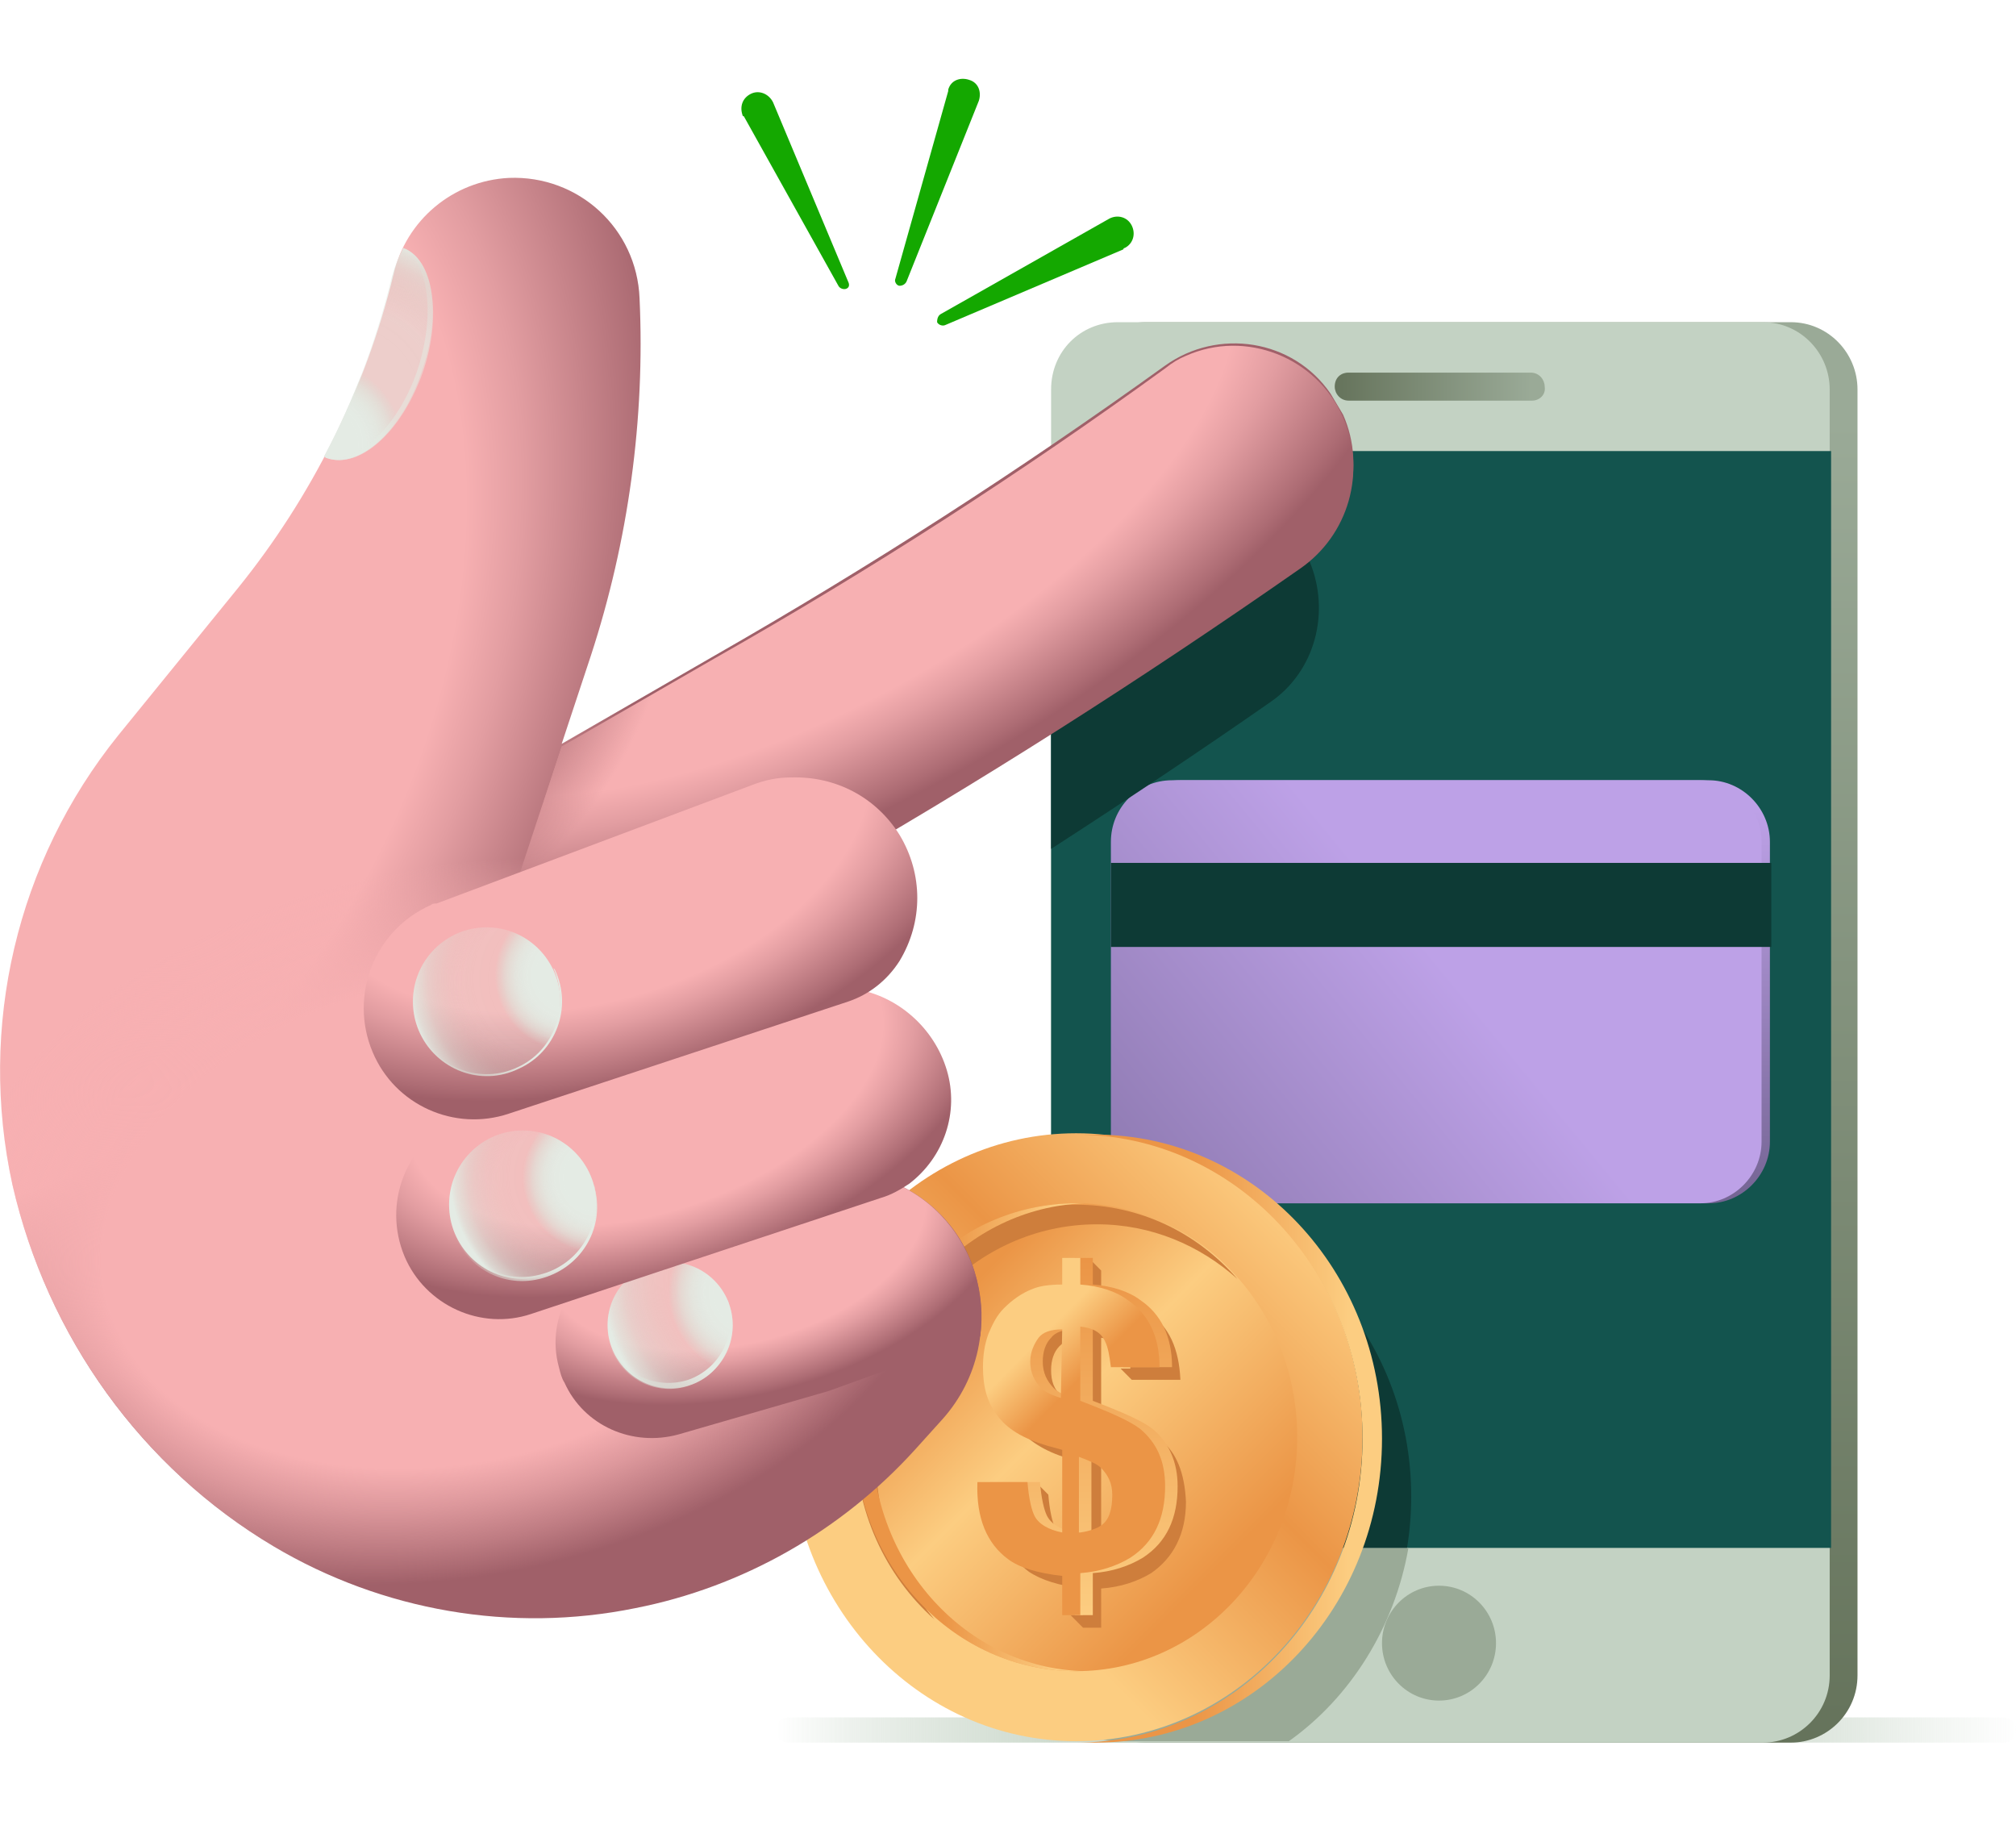 <svg width="279" height="252" viewBox="0 0 279 252" fill="none" xmlns="http://www.w3.org/2000/svg">
<path d="M277.269 241.145H109.099C108.137 241.145 107.367 240.369 107.367 239.4C107.367 238.431 108.137 237.655 109.099 237.655H277.269C278.231 237.655 279 238.431 279 239.4C279 240.369 278.231 241.145 277.269 241.145Z" fill="url(#paint0_linear_182_1284)"/>
<path d="M158.549 44.585H247.829C253.024 44.585 257.065 48.849 257.065 53.889V231.84C257.065 237.074 252.832 241.145 247.829 241.145H158.549C153.354 241.145 149.313 236.88 149.313 231.84V53.889C149.313 48.655 153.354 44.585 158.549 44.585Z" fill="url(#paint1_linear_182_1284)"/>
<path d="M154.701 44.585H243.981C249.176 44.585 253.217 48.849 253.217 53.889V231.84C253.217 237.074 248.983 241.145 243.981 241.145H154.701C149.506 241.145 145.465 236.88 145.465 231.84V53.889C145.465 48.655 149.506 44.585 154.701 44.585Z" fill="url(#paint2_linear_182_1284)"/>
<path d="M253.409 62.419H145.465V214.2H253.409V62.419Z" fill="#13544E"/>
<path d="M145.465 214.2V231.646C145.465 236.88 149.698 240.951 154.701 240.951H178.368C186.834 234.941 192.991 225.249 194.915 214.2H145.465Z" fill="#9AAA97"/>
<path d="M195.3 207.028C195.3 184.541 178.175 166.126 156.817 166.126C152.969 166.126 148.928 166.708 145.272 168.065V214.2H194.723C195.108 211.874 195.3 209.548 195.3 207.028Z" fill="#0D3A35"/>
<path d="M212.04 55.44H186.641C185.487 55.44 184.717 54.471 184.717 53.502C184.717 52.339 185.487 51.563 186.641 51.563H211.848C213.002 51.563 213.772 52.532 213.772 53.502C213.964 54.665 213.002 55.44 212.04 55.44Z" fill="url(#paint3_linear_182_1284)"/>
<path d="M199.148 235.329C203.505 235.329 207.037 231.771 207.037 227.382C207.037 222.992 203.505 219.434 199.148 219.434C194.791 219.434 191.259 222.992 191.259 227.382C191.259 231.771 194.791 235.329 199.148 235.329Z" fill="#9AAA97"/>
<path d="M163.359 107.972H236.477C241.094 107.972 244.943 111.849 244.943 116.502V157.985C244.943 162.637 241.094 166.514 236.477 166.514H163.359C158.741 166.514 154.893 162.637 154.893 157.985V116.502C154.893 111.849 158.549 107.972 163.359 107.972Z" fill="url(#paint4_linear_182_1284)"/>
<path d="M162.205 107.972H235.322C239.94 107.972 243.788 111.849 243.788 116.502V157.985C243.788 162.637 239.94 166.514 235.322 166.514H162.205C157.587 166.514 153.739 162.637 153.739 157.985V116.502C153.739 111.849 157.395 107.972 162.205 107.972Z" fill="url(#paint5_linear_182_1284)"/>
<path d="M245.135 119.409H153.739V131.04H245.135V119.409Z" fill="#0D3A35"/>
<path d="M181.254 77.732C177.79 69.978 168.747 66.489 161.05 69.785C160.088 70.172 159.126 70.754 158.357 71.335C154.123 74.437 149.89 77.345 145.465 80.446V117.471C155.663 110.88 165.861 104.095 175.866 97.117C182.023 92.852 184.14 84.711 181.254 77.732Z" fill="#0D3A35"/>
<path d="M148.928 240.951C170.819 240.951 188.565 222.118 188.565 198.886C188.565 175.654 170.819 156.822 148.928 156.822C127.037 156.822 109.291 175.654 109.291 198.886C109.291 222.118 127.037 240.951 148.928 240.951Z" fill="url(#paint6_linear_182_1284)"/>
<path d="M148.928 241.145C170.863 241.145 188.565 222.342 188.565 199.08C188.565 175.818 170.863 157.015 148.928 157.015H151.622C173.557 157.015 191.259 175.818 191.259 199.08C191.259 222.342 173.557 241.145 151.622 241.145H148.928Z" fill="url(#paint7_linear_182_1284)"/>
<path d="M148.928 231.258C165.825 231.258 179.522 216.765 179.522 198.886C179.522 181.007 165.825 166.514 148.928 166.514C132.032 166.514 118.334 181.007 118.334 198.886C118.334 216.765 132.032 231.258 148.928 231.258Z" fill="url(#paint8_linear_182_1284)"/>
<path d="M160.666 199.274C159.319 198.111 156.625 196.754 152.392 195.397V185.123C154.124 185.317 155.278 185.898 155.855 187.255C156.24 187.837 156.433 188.612 156.433 189.388H155.086L156.625 190.938H163.36C163.167 186.674 161.82 183.572 158.934 181.634C157.395 180.471 155.086 179.695 152.392 179.502V175.818L151.237 174.655L150.468 175.818H149.891V179.502C148.159 179.695 146.812 179.889 145.85 180.083C144.311 180.665 142.964 181.44 141.809 182.797C140.847 183.766 140.077 184.929 139.693 186.286C139.115 187.837 138.923 189.388 138.923 190.938C138.923 193.458 139.5 195.591 140.847 197.529C142.194 199.274 144.503 200.825 147.774 201.794L149.891 202.375V213.812C147.966 213.425 146.62 212.649 146.042 211.486C145.657 210.711 145.273 209.16 145.08 206.834L143.926 205.671L143.156 206.834H138.153C138.153 211.874 139.5 215.363 142.386 217.495C144.118 218.658 146.62 219.434 149.891 219.822V223.505H148.159L149.891 225.249H152.392V219.822C155.086 219.628 157.395 218.852 159.319 217.689C162.397 215.557 164.129 212.262 164.129 207.803C163.937 203.732 162.782 201.018 160.666 199.274ZM147.004 193.265C145.85 192.295 145.465 191.132 145.465 189.582C145.465 188.225 145.85 187.062 146.62 186.286C147.389 185.511 148.351 185.123 149.891 185.123V194.622C148.544 194.234 147.774 193.652 147.004 193.265ZM155.278 212.262C154.701 212.649 153.739 213.037 152.392 213.231V202.763C153.739 203.345 154.893 203.926 155.471 204.314C156.433 205.283 157.01 206.446 157.01 207.997C156.817 210.129 156.433 211.486 155.278 212.262Z" fill="#CE7E3C"/>
<path d="M121.221 201.794C121.221 183.96 134.882 169.421 151.814 169.421C159.319 169.421 166.053 172.329 171.248 176.981C165.668 170.585 157.779 166.708 148.928 166.708C131.996 166.708 118.334 181.246 118.334 199.08C118.334 209.16 122.568 218.077 129.302 224.086C124.299 218.077 121.221 210.323 121.221 201.794Z" fill="#CE7E3C"/>
<path d="M151.238 223.505H148.736V218.077C145.273 217.689 142.771 216.914 141.232 215.751C138.346 213.618 136.807 210.129 136.999 205.089H143.926C144.118 207.415 144.503 208.966 144.888 209.742C145.465 210.905 146.812 211.68 148.736 212.068V200.631L146.62 200.049C143.349 199.08 141.04 197.723 139.693 195.785C138.346 194.04 137.769 191.908 137.769 189.194C137.769 187.643 137.961 186.092 138.538 184.542C139.116 183.185 139.693 182.022 140.655 181.052C141.809 179.889 143.156 178.92 144.696 178.338C145.658 177.951 147.005 177.757 148.736 177.757V174.074H151.238V177.757C153.931 177.951 156.24 178.726 157.78 179.889C160.666 181.828 162.205 184.929 162.205 189.194H155.471C155.278 187.643 155.086 186.48 154.701 185.705C154.124 184.348 152.969 183.766 151.238 183.572V193.846C155.278 195.397 157.972 196.56 159.511 197.723C161.82 199.662 162.975 202.375 162.975 205.671C162.975 210.129 161.436 213.425 158.165 215.557C156.24 216.72 153.931 217.495 151.238 217.689V223.505ZM148.736 183.96C147.197 183.96 146.042 184.348 145.465 185.123C144.696 185.898 144.311 187.062 144.311 188.418C144.311 189.969 144.888 191.132 145.85 192.102C146.427 192.683 147.389 193.071 148.544 193.458V183.96H148.736ZM151.238 212.068C152.585 211.874 153.547 211.486 154.124 211.098C155.278 210.323 155.663 208.772 155.663 206.834C155.663 205.283 155.086 204.12 154.124 203.151C153.547 202.569 152.585 202.182 151.045 201.6V212.068H151.238Z" fill="url(#paint9_linear_182_1284)"/>
<path d="M149.506 223.505H147.004V218.077C143.541 217.689 141.039 216.914 139.5 215.751C136.614 213.618 135.075 210.129 135.267 205.089H142.194C142.386 207.415 142.771 208.966 143.156 209.742C143.733 210.905 145.08 211.68 147.004 212.068V200.631L144.888 200.049C141.617 199.08 139.308 197.723 137.961 195.785C136.614 194.04 136.037 191.908 136.037 189.194C136.037 187.643 136.229 186.092 136.806 184.542C137.384 183.185 137.961 182.022 138.923 181.052C140.077 179.889 141.424 178.92 142.964 178.338C143.926 177.951 145.273 177.757 147.004 177.757V174.074H149.506V177.757C152.199 177.951 154.508 178.726 156.048 179.889C158.934 181.828 160.473 184.929 160.473 189.194H153.739C153.546 187.643 153.354 186.48 152.969 185.705C152.392 184.348 151.237 183.766 149.506 183.572V193.846C153.546 195.397 156.24 196.56 157.779 197.723C160.088 199.662 161.243 202.182 161.243 205.671C161.243 210.129 159.704 213.425 156.433 215.557C154.508 216.72 152.199 217.495 149.506 217.689V223.505ZM147.004 183.96C145.465 183.96 144.311 184.348 143.733 185.123C143.156 185.898 142.579 187.062 142.579 188.418C142.579 189.969 143.156 191.132 144.118 192.102C144.695 192.683 145.657 193.071 146.812 193.458L147.004 183.96ZM149.506 212.068C150.853 211.874 151.815 211.486 152.392 211.098C153.546 210.323 153.931 208.772 153.931 206.834C153.931 205.283 153.354 204.12 152.392 203.151C151.815 202.569 150.853 202.182 149.313 201.6V212.068H149.506Z" fill="url(#paint10_linear_182_1284)"/>
<path d="M120.643 198.886C120.643 181.44 133.728 167.095 150.083 166.514C149.698 166.514 149.313 166.514 148.928 166.514C131.996 166.514 118.334 181.052 118.334 198.886C118.334 216.72 131.996 231.258 148.928 231.258C149.313 231.258 149.698 231.258 150.083 231.258C133.728 230.871 120.643 216.526 120.643 198.886Z" fill="url(#paint11_linear_182_1284)"/>
<path d="M121.221 162.831C127.763 164.575 132.958 169.615 134.882 176.012C136.999 183.185 135.459 190.745 130.457 196.366L126.608 200.631C116.41 211.874 102.749 219.628 87.933 222.535C70.808 226.025 52.914 222.923 37.906 214.006C19.626 203.151 6.542 184.929 1.732 163.994C-3.079 142.089 2.309 119.215 16.355 101.769L32.903 81.415C43.101 68.815 50.605 53.889 54.453 37.994C56.185 30.434 62.727 25.006 70.424 24.619C80.044 24.231 88.126 31.597 88.51 41.289C89.28 57.96 86.971 74.825 81.776 90.72L77.735 102.932L98.901 90.72C120.259 78.508 141.039 65.132 161.243 50.594C168.555 45.36 178.945 46.911 184.14 54.471C184.717 55.44 185.295 56.409 185.872 57.379C189.143 64.745 186.641 73.468 180.099 78.12C158.357 93.434 135.844 107.779 112.562 120.96L110.446 122.123L121.221 162.831Z" fill="url(#paint12_radial_182_1284)"/>
<path d="M121.221 162.831C127.763 164.575 132.958 169.615 134.882 176.012C136.999 183.185 135.459 190.745 130.457 196.366L126.608 200.631C116.41 211.874 102.749 219.628 87.933 222.535C70.808 226.025 52.914 222.923 37.906 214.006C19.626 203.151 6.542 184.929 1.732 163.994C-3.079 142.089 2.309 119.215 16.355 101.769L32.903 81.415C43.101 68.815 50.605 53.889 54.453 37.994C56.185 30.434 62.727 25.006 70.424 24.619C80.044 24.231 88.126 31.597 88.51 41.289C89.28 57.96 86.971 74.825 81.776 90.72L77.735 102.932L98.901 90.72C120.259 78.508 141.039 65.132 161.243 50.594C168.555 45.36 178.945 46.911 184.14 54.471C184.717 55.44 185.295 56.409 185.872 57.379C189.143 64.745 186.641 73.468 180.099 78.12C158.357 93.434 135.844 107.779 112.562 120.96L110.446 122.123L121.221 162.831Z" fill="url(#paint13_radial_182_1284)"/>
<path d="M134.882 176.012C132.958 170.003 128.34 165.157 122.375 163.219L95.245 170.585L86.779 172.911C79.659 174.849 75.426 182.215 77.35 189.194C77.543 189.969 77.735 190.745 78.12 191.326C80.814 197.335 87.549 200.243 93.898 198.499L114.679 192.489L135.652 184.929C136.037 182.022 135.844 179.114 134.882 176.012Z" fill="url(#paint14_radial_182_1284)"/>
<g opacity="0.5">
<path opacity="0.5" d="M92.744 192.102C97.526 192.102 101.402 188.196 101.402 183.378C101.402 178.561 97.526 174.655 92.744 174.655C87.962 174.655 84.085 178.561 84.085 183.378C84.085 188.196 87.962 192.102 92.744 192.102Z" fill="url(#paint15_radial_182_1284)"/>
</g>
<path d="M92.744 192.102C97.526 192.102 101.402 188.196 101.402 183.378C101.402 178.561 97.526 174.655 92.744 174.655C87.962 174.655 84.085 178.561 84.085 183.378C84.085 188.196 87.962 192.102 92.744 192.102Z" fill="url(#paint16_radial_182_1284)"/>
<path d="M92.744 192.102C97.526 192.102 101.402 188.196 101.402 183.378C101.402 178.561 97.526 174.655 92.744 174.655C87.962 174.655 84.085 178.561 84.085 183.378C84.085 188.196 87.962 192.102 92.744 192.102Z" fill="url(#paint17_radial_182_1284)"/>
<path d="M185.872 57.766C182.216 49.431 172.403 45.554 164.129 49.237C163.167 49.625 162.205 50.206 161.243 50.982C141.232 65.52 120.451 78.895 98.901 91.108L77.735 103.32L67.537 134.142L110.253 122.705L112.37 121.542C135.459 108.36 157.972 94.015 179.907 78.702C186.641 74.049 189.143 65.326 185.872 57.766Z" fill="url(#paint18_radial_182_1284)"/>
<path d="M185.872 57.766C182.216 49.431 172.403 45.554 164.129 49.237C163.167 49.625 162.205 50.206 161.243 50.982C141.232 65.52 120.451 78.895 98.901 91.108L77.735 103.32L67.537 134.142L110.253 122.705L112.37 121.542C135.459 108.36 157.972 94.015 179.907 78.702C186.641 74.049 189.143 65.326 185.872 57.766Z" fill="url(#paint19_radial_182_1284)"/>
<path d="M118.335 136.855C124.299 137.825 129.302 142.283 131.034 148.099C132.766 153.914 130.649 160.117 125.839 163.8C124.684 164.575 123.337 165.351 121.99 165.739L73.502 181.828C66.575 184.154 58.879 180.665 55.992 173.88C52.914 166.514 56.185 158.179 63.304 154.883C63.497 154.689 63.881 154.689 64.074 154.495L110.061 137.631C112.755 136.662 115.641 136.468 118.335 136.855Z" fill="url(#paint20_radial_182_1284)"/>
<path d="M109.291 107.585H109.483C115.641 107.391 121.221 110.299 124.492 115.532C127.763 120.96 127.763 127.551 124.492 132.979C122.76 135.692 120.258 137.631 117.372 138.6L70.423 154.108C62.919 156.628 54.645 152.945 51.567 145.579C48.296 137.825 51.759 128.714 59.648 125.225C59.841 125.031 60.033 125.031 60.418 125.031L104.288 108.554C105.827 107.972 107.559 107.585 109.291 107.585Z" fill="url(#paint21_radial_182_1284)"/>
<g opacity="0.5">
<path opacity="0.5" d="M67.345 148.874C72.977 148.874 77.543 144.274 77.543 138.6C77.543 132.926 72.977 128.326 67.345 128.326C61.713 128.326 57.147 132.926 57.147 138.6C57.147 144.274 61.713 148.874 67.345 148.874Z" fill="url(#paint22_radial_182_1284)"/>
</g>
<path d="M67.345 148.874C72.977 148.874 77.543 144.274 77.543 138.6C77.543 132.926 72.977 128.326 67.345 128.326C61.713 128.326 57.147 132.926 57.147 138.6C57.147 144.274 61.713 148.874 67.345 148.874Z" fill="url(#paint23_radial_182_1284)"/>
<path d="M67.345 148.874C72.977 148.874 77.543 144.274 77.543 138.6C77.543 132.926 72.977 128.326 67.345 128.326C61.713 128.326 57.147 132.926 57.147 138.6C57.147 144.274 61.713 148.874 67.345 148.874Z" fill="url(#paint24_radial_182_1284)"/>
<g opacity="0.5">
<path opacity="0.5" d="M72.348 176.982C77.98 176.982 82.546 172.382 82.546 166.708C82.546 161.034 77.98 156.434 72.348 156.434C66.716 156.434 62.15 161.034 62.15 166.708C62.15 172.382 66.716 176.982 72.348 176.982Z" fill="url(#paint25_radial_182_1284)"/>
</g>
<path d="M72.348 176.982C77.98 176.982 82.546 172.382 82.546 166.708C82.546 161.034 77.98 156.434 72.348 156.434C66.716 156.434 62.15 161.034 62.15 166.708C62.15 172.382 66.716 176.982 72.348 176.982Z" fill="url(#paint26_radial_182_1284)"/>
<path d="M72.348 176.982C77.98 176.982 82.546 172.382 82.546 166.708C82.546 161.034 77.98 156.434 72.348 156.434C66.716 156.434 62.15 161.034 62.15 166.708C62.15 172.382 66.716 176.982 72.348 176.982Z" fill="url(#paint27_radial_182_1284)"/>
<path opacity="0.5" d="M58.301 51.563C61.188 43.615 60.033 35.862 55.8 34.311C55.223 35.474 54.646 36.831 54.261 38.188C52.144 46.911 49.066 55.246 44.833 63.194C45.025 63.194 45.025 63.388 45.217 63.388C49.643 64.939 55.608 59.705 58.301 51.563Z" fill="url(#paint28_radial_182_1284)"/>
<path d="M58.301 51.563C61.188 43.615 60.033 35.862 55.8 34.311C55.223 35.474 54.646 36.831 54.261 38.188C52.144 46.911 49.066 55.246 44.833 63.194C45.025 63.194 45.025 63.388 45.217 63.388C49.643 64.939 55.608 59.705 58.301 51.563Z" fill="url(#paint29_radial_182_1284)"/>
<path d="M58.301 51.563C61.188 43.615 60.033 35.862 55.8 34.311C55.223 35.474 54.646 36.831 54.261 38.188C52.144 46.911 49.066 55.246 44.833 63.194C45.025 63.194 45.025 63.388 45.217 63.388C49.643 64.939 55.608 59.705 58.301 51.563Z" fill="url(#paint30_radial_182_1284)"/>
<path d="M76.581 133.948C78.89 139.182 76.773 145.385 71.578 147.711C66.575 150.037 60.61 147.905 58.109 142.865C60.418 148.099 66.575 150.425 71.77 147.905C76.965 145.579 79.274 139.375 76.773 134.142C76.581 133.948 76.581 133.948 76.581 133.948Z" fill="url(#paint31_radial_182_1284)"/>
<path d="M82.161 163.8C83.508 169.422 80.237 175.043 74.657 176.4C69.269 177.757 63.882 174.462 62.342 169.228C63.689 174.849 69.077 178.339 74.657 176.982C80.237 175.625 83.7 170.197 82.353 164.575C82.353 164.188 82.161 163.994 82.161 163.8Z" fill="url(#paint32_radial_182_1284)"/>
<path d="M100.632 179.889C102.172 184.542 99.67 189.388 95.245 190.939C91.012 192.295 86.394 190.357 84.47 186.286C86.009 190.939 91.012 193.265 95.437 191.714C100.055 190.163 102.364 185.123 100.825 180.665C100.825 180.277 100.825 180.083 100.632 179.889Z" fill="url(#paint33_radial_182_1284)"/>
<path opacity="0.5" d="M55.8 34.311C59.456 36.637 60.226 43.809 57.724 51.369C55.03 59.123 49.45 64.357 45.217 63.194C45.217 63.194 45.41 63.194 45.41 63.388C49.835 64.939 55.608 59.705 58.494 51.563C61.188 43.809 60.033 36.055 55.8 34.311Z" fill="url(#paint34_radial_182_1284)"/>
<path d="M125.454 38.963L135.46 13.957C135.845 12.794 135.46 11.437 134.113 11.049C132.958 10.662 131.611 11.049 131.227 12.406V12.6L123.915 38.575C123.723 38.963 124.107 39.545 124.492 39.545C124.877 39.545 125.262 39.351 125.454 38.963Z" fill="#14A800"/>
<path d="M117.373 38.963L106.982 14.151C106.405 12.988 105.058 12.406 103.904 12.988C102.749 13.569 102.364 14.732 102.749 15.895C102.749 15.895 102.749 16.089 102.942 16.089L116.026 39.545C116.218 39.932 116.795 40.126 117.18 39.932C117.565 39.738 117.565 39.351 117.373 38.963Z" fill="#14A800"/>
<path d="M130.264 43.422L153.546 30.24C154.701 29.658 156.048 30.046 156.625 31.209C157.202 32.372 156.817 33.729 155.663 34.311C155.663 34.311 155.47 34.311 155.47 34.505L130.841 44.972C130.457 45.166 129.879 44.972 129.687 44.585C129.687 44.003 129.879 43.615 130.264 43.422Z" fill="#14A800"/>
<defs>
<linearGradient id="paint0_linear_182_1284" x1="107.493" y1="239.416" x2="279" y2="239.416" gradientUnits="userSpaceOnUse">
<stop stop-color="#C3D2C3" stop-opacity="0"/>
<stop offset="0.01" stop-color="#C3D2C3" stop-opacity="0.05"/>
<stop offset="0.06" stop-color="#C3D2C3" stop-opacity="0.3"/>
<stop offset="0.12" stop-color="#C3D2C3" stop-opacity="0.51"/>
<stop offset="0.18" stop-color="#C3D2C3" stop-opacity="0.69"/>
<stop offset="0.23" stop-color="#C3D2C3" stop-opacity="0.83"/>
<stop offset="0.28" stop-color="#C3D2C3" stop-opacity="0.92"/>
<stop offset="0.34" stop-color="#C3D2C3" stop-opacity="0.98"/>
<stop offset="0.39" stop-color="#C3D2C3"/>
<stop offset="0.44" stop-color="#C3D2C3"/>
<stop offset="0.72" stop-color="#C3D2C3"/>
<stop offset="0.78" stop-color="#C3D2C3" stop-opacity="0.78"/>
<stop offset="0.93" stop-color="#C3D2C3" stop-opacity="0.23"/>
<stop offset="1" stop-color="#C3D2C3" stop-opacity="0.01"/>
</linearGradient>
<linearGradient id="paint1_linear_182_1284" x1="203.204" y1="241.074" x2="203.204" y2="44.504" gradientUnits="userSpaceOnUse">
<stop stop-color="#65735B"/>
<stop offset="0.93" stop-color="#9AAA97"/>
</linearGradient>
<linearGradient id="paint2_linear_182_1284" x1="199.336" y1="241.074" x2="199.336" y2="44.504" gradientUnits="userSpaceOnUse">
<stop stop-color="#C3D2C3"/>
<stop offset="0.93" stop-color="#C3D2C3"/>
</linearGradient>
<linearGradient id="paint3_linear_182_1284" x1="184.742" y1="53.505" x2="213.931" y2="53.505" gradientUnits="userSpaceOnUse">
<stop stop-color="#65735B"/>
<stop offset="0.93" stop-color="#9AAA97"/>
</linearGradient>
<linearGradient id="paint4_linear_182_1284" x1="199.926" y1="166.568" x2="199.926" y2="107.986" gradientUnits="userSpaceOnUse">
<stop stop-color="#746493"/>
<stop offset="0.93" stop-color="#BDA1E7"/>
</linearGradient>
<linearGradient id="paint5_linear_182_1284" x1="136.445" y1="189.303" x2="206.282" y2="131.842" gradientUnits="userSpaceOnUse">
<stop stop-color="#746493"/>
<stop offset="0.93" stop-color="#BDA1E7"/>
</linearGradient>
<linearGradient id="paint6_linear_182_1284" x1="120.198" y1="227.953" x2="178.215" y2="170.365" gradientUnits="userSpaceOnUse">
<stop offset="0.25" stop-color="#FCCD81"/>
<stop offset="0.65" stop-color="#EB9546"/>
<stop offset="1" stop-color="#FBC87C"/>
</linearGradient>
<linearGradient id="paint7_linear_182_1284" x1="148.993" y1="198.936" x2="191.372" y2="198.936" gradientUnits="userSpaceOnUse">
<stop offset="0.38" stop-color="#EB9546"/>
<stop offset="0.89" stop-color="#FCCD81"/>
</linearGradient>
<linearGradient id="paint8_linear_182_1284" x1="126.812" y1="176.598" x2="171.503" y2="220.959" gradientUnits="userSpaceOnUse">
<stop offset="0.1" stop-color="#EB9546"/>
<stop offset="0.44" stop-color="#FCCD81"/>
<stop offset="0.92" stop-color="#EB9546"/>
</linearGradient>
<linearGradient id="paint9_linear_182_1284" x1="149.856" y1="223.583" x2="149.856" y2="174.306" gradientUnits="userSpaceOnUse">
<stop stop-color="#FCCD81"/>
<stop offset="1" stop-color="#EB9546"/>
</linearGradient>
<linearGradient id="paint10_linear_182_1284" x1="135.026" y1="185.155" x2="161.525" y2="211.458" gradientUnits="userSpaceOnUse">
<stop offset="0.17" stop-color="#FCCD81"/>
<stop offset="0.38" stop-color="#EB9546"/>
<stop offset="0.67" stop-color="#EB9546"/>
</linearGradient>
<linearGradient id="paint11_linear_182_1284" x1="118.493" y1="198.944" x2="150.068" y2="198.944" gradientUnits="userSpaceOnUse">
<stop offset="0.38" stop-color="#EB9546"/>
<stop offset="0.89" stop-color="#FCCD81"/>
</linearGradient>
<radialGradient id="paint12_radial_182_1284" cx="0" cy="0" r="1" gradientUnits="userSpaceOnUse" gradientTransform="translate(3.921 91.85) rotate(-65.386) scale(119.053 80.913)">
<stop offset="0.68" stop-color="#F7B0B2"/>
<stop offset="0.77" stop-color="#E29DA1"/>
<stop offset="0.96" stop-color="#AD6C74"/>
<stop offset="1" stop-color="#A06069"/>
</radialGradient>
<radialGradient id="paint13_radial_182_1284" cx="0" cy="0" r="1" gradientUnits="userSpaceOnUse" gradientTransform="translate(62.856 169.003) rotate(-11.662) scale(72.637 49.005)">
<stop offset="0.68" stop-color="#F7B0B2"/>
<stop offset="0.71" stop-color="#F7B0B2" stop-opacity="0.92"/>
<stop offset="0.79" stop-color="#F7B0B2" stop-opacity="0.7"/>
<stop offset="0.9" stop-color="#F7B0B2" stop-opacity="0.35"/>
<stop offset="1" stop-color="#F7B0B2" stop-opacity="0"/>
</radialGradient>
<radialGradient id="paint14_radial_182_1284" cx="0" cy="0" r="1" gradientUnits="userSpaceOnUse" gradientTransform="translate(101.683 170.552) rotate(-13.416) scale(39.532 22.684)">
<stop offset="0.68" stop-color="#F7B0B2"/>
<stop offset="0.77" stop-color="#E29DA1"/>
<stop offset="0.96" stop-color="#AD6C74"/>
<stop offset="1" stop-color="#A06069"/>
</radialGradient>
<radialGradient id="paint15_radial_182_1284" cx="0" cy="0" r="1" gradientUnits="userSpaceOnUse" gradientTransform="translate(99.079 178.518) scale(23.411 23.585)">
<stop offset="0.43" stop-color="#E4EBE4"/>
<stop offset="0.49" stop-color="#E3EAE3" stop-opacity="0.91"/>
<stop offset="0.64" stop-color="#DFE8DF" stop-opacity="0.68"/>
<stop offset="0.84" stop-color="#DAE4DA" stop-opacity="0.32"/>
<stop offset="1" stop-color="#D5E0D5" stop-opacity="0"/>
</radialGradient>
<radialGradient id="paint16_radial_182_1284" cx="0" cy="0" r="1" gradientUnits="userSpaceOnUse" gradientTransform="translate(106.798 176.947) scale(23.411 23.585)">
<stop offset="0.43" stop-color="#D5E0D5" stop-opacity="0"/>
<stop offset="0.56" stop-color="#D5E0D5" stop-opacity="0.01"/>
<stop offset="0.64" stop-color="#D6E1D6" stop-opacity="0.05"/>
<stop offset="0.71" stop-color="#D7E1D7" stop-opacity="0.11"/>
<stop offset="0.76" stop-color="#D8E2D8" stop-opacity="0.19"/>
<stop offset="0.82" stop-color="#DAE3DA" stop-opacity="0.31"/>
<stop offset="0.87" stop-color="#DCE5DC" stop-opacity="0.44"/>
<stop offset="0.91" stop-color="#DEE7DE" stop-opacity="0.61"/>
<stop offset="0.96" stop-color="#E1E9E1" stop-opacity="0.79"/>
<stop offset="1" stop-color="#E4EBE4"/>
</radialGradient>
<radialGradient id="paint17_radial_182_1284" cx="0" cy="0" r="1" gradientUnits="userSpaceOnUse" gradientTransform="translate(103.946 178.837) scale(11.429 11.514)">
<stop offset="0.43" stop-color="#E4EBE4"/>
<stop offset="0.56" stop-color="#E4EBE4" stop-opacity="0.99"/>
<stop offset="0.64" stop-color="#E3EAE3" stop-opacity="0.95"/>
<stop offset="0.71" stop-color="#E2EAE2" stop-opacity="0.89"/>
<stop offset="0.76" stop-color="#E1E9E1" stop-opacity="0.81"/>
<stop offset="0.82" stop-color="#DFE8DF" stop-opacity="0.69"/>
<stop offset="0.87" stop-color="#DDE6DD" stop-opacity="0.56"/>
<stop offset="0.91" stop-color="#DBE4DB" stop-opacity="0.39"/>
<stop offset="0.96" stop-color="#D8E2D8" stop-opacity="0.21"/>
<stop offset="1" stop-color="#D5E0D5" stop-opacity="0"/>
</radialGradient>
<radialGradient id="paint18_radial_182_1284" cx="0" cy="0" r="1" gradientUnits="userSpaceOnUse" gradientTransform="translate(109.271 67.805) rotate(-28.648) scale(100.445 45.382)">
<stop offset="0.68" stop-color="#F7B0B2"/>
<stop offset="0.77" stop-color="#E29DA1"/>
<stop offset="0.96" stop-color="#AD6C74"/>
<stop offset="1" stop-color="#A06069"/>
</radialGradient>
<radialGradient id="paint19_radial_182_1284" cx="0" cy="0" r="1" gradientUnits="userSpaceOnUse" gradientTransform="translate(51.974 86.304) rotate(-59.236) scale(47.821 39.074)">
<stop offset="0.51" stop-color="#A06069"/>
<stop offset="0.59" stop-color="#A06069" stop-opacity="0.87"/>
<stop offset="0.76" stop-color="#A06069" stop-opacity="0.53"/>
<stop offset="1" stop-color="#A06069" stop-opacity="0"/>
</radialGradient>
<radialGradient id="paint20_radial_182_1284" cx="0" cy="0" r="1" gradientUnits="userSpaceOnUse" gradientTransform="translate(89.359 148.73) rotate(-18.198) scale(50.097 28.07)">
<stop offset="0.68" stop-color="#F7B0B2"/>
<stop offset="0.77" stop-color="#E29DA1"/>
<stop offset="0.96" stop-color="#AD6C74"/>
<stop offset="1" stop-color="#A06069"/>
</radialGradient>
<radialGradient id="paint21_radial_182_1284" cx="0" cy="0" r="1" gradientUnits="userSpaceOnUse" gradientTransform="translate(81.879 113.941) rotate(-16.927) scale(58.261 36.058)">
<stop offset="0.68" stop-color="#F7B0B2"/>
<stop offset="0.77" stop-color="#E29DA1"/>
<stop offset="0.96" stop-color="#AD6C74"/>
<stop offset="1" stop-color="#A06069"/>
</radialGradient>
<radialGradient id="paint22_radial_182_1284" cx="0" cy="0" r="1" gradientUnits="userSpaceOnUse" gradientTransform="translate(73.068 136.436) scale(20.388 20.539)">
<stop offset="0.43" stop-color="#E4EBE4"/>
<stop offset="0.49" stop-color="#E3EAE3" stop-opacity="0.91"/>
<stop offset="0.64" stop-color="#DFE8DF" stop-opacity="0.68"/>
<stop offset="0.84" stop-color="#DAE4DA" stop-opacity="0.32"/>
<stop offset="1" stop-color="#D5E0D5" stop-opacity="0"/>
</radialGradient>
<radialGradient id="paint23_radial_182_1284" cx="0" cy="0" r="1" gradientUnits="userSpaceOnUse" gradientTransform="translate(76.915 135.391) scale(20.388 20.539)">
<stop offset="0.43" stop-color="#D5E0D5" stop-opacity="0"/>
<stop offset="0.56" stop-color="#D5E0D5" stop-opacity="0.01"/>
<stop offset="0.64" stop-color="#D6E1D6" stop-opacity="0.05"/>
<stop offset="0.71" stop-color="#D7E1D7" stop-opacity="0.11"/>
<stop offset="0.76" stop-color="#D8E2D8" stop-opacity="0.19"/>
<stop offset="0.82" stop-color="#DAE3DA" stop-opacity="0.31"/>
<stop offset="0.87" stop-color="#DCE5DC" stop-opacity="0.44"/>
<stop offset="0.91" stop-color="#DEE7DE" stop-opacity="0.61"/>
<stop offset="0.96" stop-color="#E1E9E1" stop-opacity="0.79"/>
<stop offset="1" stop-color="#E4EBE4"/>
</radialGradient>
<radialGradient id="paint24_radial_182_1284" cx="0" cy="0" r="1" gradientUnits="userSpaceOnUse" gradientTransform="translate(78.78 134.963) scale(10.29 10.367)">
<stop offset="0.43" stop-color="#E4EBE4"/>
<stop offset="0.56" stop-color="#E4EBE4" stop-opacity="0.99"/>
<stop offset="0.64" stop-color="#E3EAE3" stop-opacity="0.95"/>
<stop offset="0.71" stop-color="#E2EAE2" stop-opacity="0.89"/>
<stop offset="0.76" stop-color="#E1E9E1" stop-opacity="0.81"/>
<stop offset="0.82" stop-color="#DFE8DF" stop-opacity="0.69"/>
<stop offset="0.87" stop-color="#DDE6DD" stop-opacity="0.56"/>
<stop offset="0.91" stop-color="#DBE4DB" stop-opacity="0.39"/>
<stop offset="0.96" stop-color="#D8E2D8" stop-opacity="0.21"/>
<stop offset="1" stop-color="#D5E0D5" stop-opacity="0"/>
</radialGradient>
<radialGradient id="paint25_radial_182_1284" cx="0" cy="0" r="1" gradientUnits="userSpaceOnUse" gradientTransform="translate(76.112 165.101) scale(18.311 18.447)">
<stop offset="0.43" stop-color="#E4EBE4"/>
<stop offset="0.49" stop-color="#E3EAE3" stop-opacity="0.91"/>
<stop offset="0.64" stop-color="#DFE8DF" stop-opacity="0.68"/>
<stop offset="0.84" stop-color="#DAE4DA" stop-opacity="0.32"/>
<stop offset="1" stop-color="#D5E0D5" stop-opacity="0"/>
</radialGradient>
<radialGradient id="paint26_radial_182_1284" cx="0" cy="0" r="1" gradientUnits="userSpaceOnUse" gradientTransform="translate(80.662 162.839) scale(18.311 18.447)">
<stop offset="0.43" stop-color="#D5E0D5" stop-opacity="0"/>
<stop offset="0.56" stop-color="#D5E0D5" stop-opacity="0.01"/>
<stop offset="0.64" stop-color="#D6E1D6" stop-opacity="0.05"/>
<stop offset="0.71" stop-color="#D7E1D7" stop-opacity="0.11"/>
<stop offset="0.76" stop-color="#D8E2D8" stop-opacity="0.19"/>
<stop offset="0.82" stop-color="#DAE3DA" stop-opacity="0.31"/>
<stop offset="0.87" stop-color="#DCE5DC" stop-opacity="0.44"/>
<stop offset="0.91" stop-color="#DEE7DE" stop-opacity="0.61"/>
<stop offset="0.96" stop-color="#E1E9E1" stop-opacity="0.79"/>
<stop offset="1" stop-color="#E4EBE4"/>
</radialGradient>
<radialGradient id="paint27_radial_182_1284" cx="0" cy="0" r="1" gradientUnits="userSpaceOnUse" gradientTransform="translate(82.642 162.99) scale(10.298 10.375)">
<stop offset="0.43" stop-color="#E4EBE4"/>
<stop offset="0.56" stop-color="#E4EBE4" stop-opacity="0.99"/>
<stop offset="0.64" stop-color="#E3EAE3" stop-opacity="0.95"/>
<stop offset="0.71" stop-color="#E2EAE2" stop-opacity="0.89"/>
<stop offset="0.76" stop-color="#E1E9E1" stop-opacity="0.81"/>
<stop offset="0.82" stop-color="#DFE8DF" stop-opacity="0.69"/>
<stop offset="0.87" stop-color="#DDE6DD" stop-opacity="0.56"/>
<stop offset="0.91" stop-color="#DBE4DB" stop-opacity="0.39"/>
<stop offset="0.96" stop-color="#D8E2D8" stop-opacity="0.21"/>
<stop offset="1" stop-color="#D5E0D5" stop-opacity="0"/>
</radialGradient>
<radialGradient id="paint28_radial_182_1284" cx="0" cy="0" r="1" gradientUnits="userSpaceOnUse" gradientTransform="translate(50.847 53.178) scale(22.895 23.066)">
<stop offset="0.43" stop-color="#E4EBE4"/>
<stop offset="0.49" stop-color="#E3EAE3" stop-opacity="0.91"/>
<stop offset="0.64" stop-color="#DFE8DF" stop-opacity="0.68"/>
<stop offset="0.84" stop-color="#DAE4DA" stop-opacity="0.32"/>
<stop offset="1" stop-color="#D5E0D5" stop-opacity="0"/>
</radialGradient>
<radialGradient id="paint29_radial_182_1284" cx="0" cy="0" r="1" gradientUnits="userSpaceOnUse" gradientTransform="translate(47.654 55.626) scale(22.895 23.066)">
<stop offset="0.43" stop-color="#D5E0D5" stop-opacity="0"/>
<stop offset="0.56" stop-color="#D5E0D5" stop-opacity="0.01"/>
<stop offset="0.64" stop-color="#D6E1D6" stop-opacity="0.05"/>
<stop offset="0.71" stop-color="#D7E1D7" stop-opacity="0.11"/>
<stop offset="0.76" stop-color="#D8E2D8" stop-opacity="0.19"/>
<stop offset="0.82" stop-color="#DAE3DA" stop-opacity="0.31"/>
<stop offset="0.87" stop-color="#DCE5DC" stop-opacity="0.44"/>
<stop offset="0.91" stop-color="#DEE7DE" stop-opacity="0.61"/>
<stop offset="0.96" stop-color="#E1E9E1" stop-opacity="0.79"/>
<stop offset="1" stop-color="#E4EBE4"/>
</radialGradient>
<radialGradient id="paint30_radial_182_1284" cx="0" cy="0" r="1" gradientUnits="userSpaceOnUse" gradientTransform="translate(44.456 61.502) scale(11.268 11.352)">
<stop offset="0.43" stop-color="#E4EBE4"/>
<stop offset="0.56" stop-color="#E4EBE4" stop-opacity="0.99"/>
<stop offset="0.64" stop-color="#E3EAE3" stop-opacity="0.95"/>
<stop offset="0.71" stop-color="#E2EAE2" stop-opacity="0.89"/>
<stop offset="0.76" stop-color="#E1E9E1" stop-opacity="0.81"/>
<stop offset="0.82" stop-color="#DFE8DF" stop-opacity="0.69"/>
<stop offset="0.87" stop-color="#DDE6DD" stop-opacity="0.56"/>
<stop offset="0.91" stop-color="#DBE4DB" stop-opacity="0.39"/>
<stop offset="0.96" stop-color="#D8E2D8" stop-opacity="0.21"/>
<stop offset="1" stop-color="#D5E0D5" stop-opacity="0"/>
</radialGradient>
<radialGradient id="paint31_radial_182_1284" cx="0" cy="0" r="1" gradientUnits="userSpaceOnUse" gradientTransform="translate(73.275 139.861) scale(15.423 15.538)">
<stop offset="0.43" stop-color="#E4EBE4"/>
<stop offset="0.49" stop-color="#E3EAE3" stop-opacity="0.91"/>
<stop offset="0.64" stop-color="#DFE8DF" stop-opacity="0.68"/>
<stop offset="0.84" stop-color="#DAE4DA" stop-opacity="0.32"/>
<stop offset="1" stop-color="#D5E0D5" stop-opacity="0"/>
</radialGradient>
<radialGradient id="paint32_radial_182_1284" cx="0" cy="0" r="1" gradientUnits="userSpaceOnUse" gradientTransform="translate(76.201 169.375) scale(13.473 13.574)">
<stop offset="0.43" stop-color="#E4EBE4"/>
<stop offset="0.49" stop-color="#E3EAE3" stop-opacity="0.91"/>
<stop offset="0.64" stop-color="#DFE8DF" stop-opacity="0.68"/>
<stop offset="0.84" stop-color="#DAE4DA" stop-opacity="0.32"/>
<stop offset="1" stop-color="#D5E0D5" stop-opacity="0"/>
</radialGradient>
<radialGradient id="paint33_radial_182_1284" cx="0" cy="0" r="1" gradientUnits="userSpaceOnUse" gradientTransform="translate(99.14 182.523) scale(16.786 16.911)">
<stop offset="0.43" stop-color="#E4EBE4"/>
<stop offset="0.49" stop-color="#E3EAE3" stop-opacity="0.91"/>
<stop offset="0.64" stop-color="#DFE8DF" stop-opacity="0.68"/>
<stop offset="0.84" stop-color="#DAE4DA" stop-opacity="0.32"/>
<stop offset="1" stop-color="#D5E0D5" stop-opacity="0"/>
</radialGradient>
<radialGradient id="paint34_radial_182_1284" cx="0" cy="0" r="1" gradientUnits="userSpaceOnUse" gradientTransform="translate(50.925 53.178) scale(22.811 22.98)">
<stop offset="0.43" stop-color="#E4EBE4"/>
<stop offset="0.49" stop-color="#E3EAE3" stop-opacity="0.91"/>
<stop offset="0.64" stop-color="#DFE8DF" stop-opacity="0.68"/>
<stop offset="0.84" stop-color="#DAE4DA" stop-opacity="0.32"/>
<stop offset="1" stop-color="#D5E0D5" stop-opacity="0"/>
</radialGradient>
</defs>
</svg>
